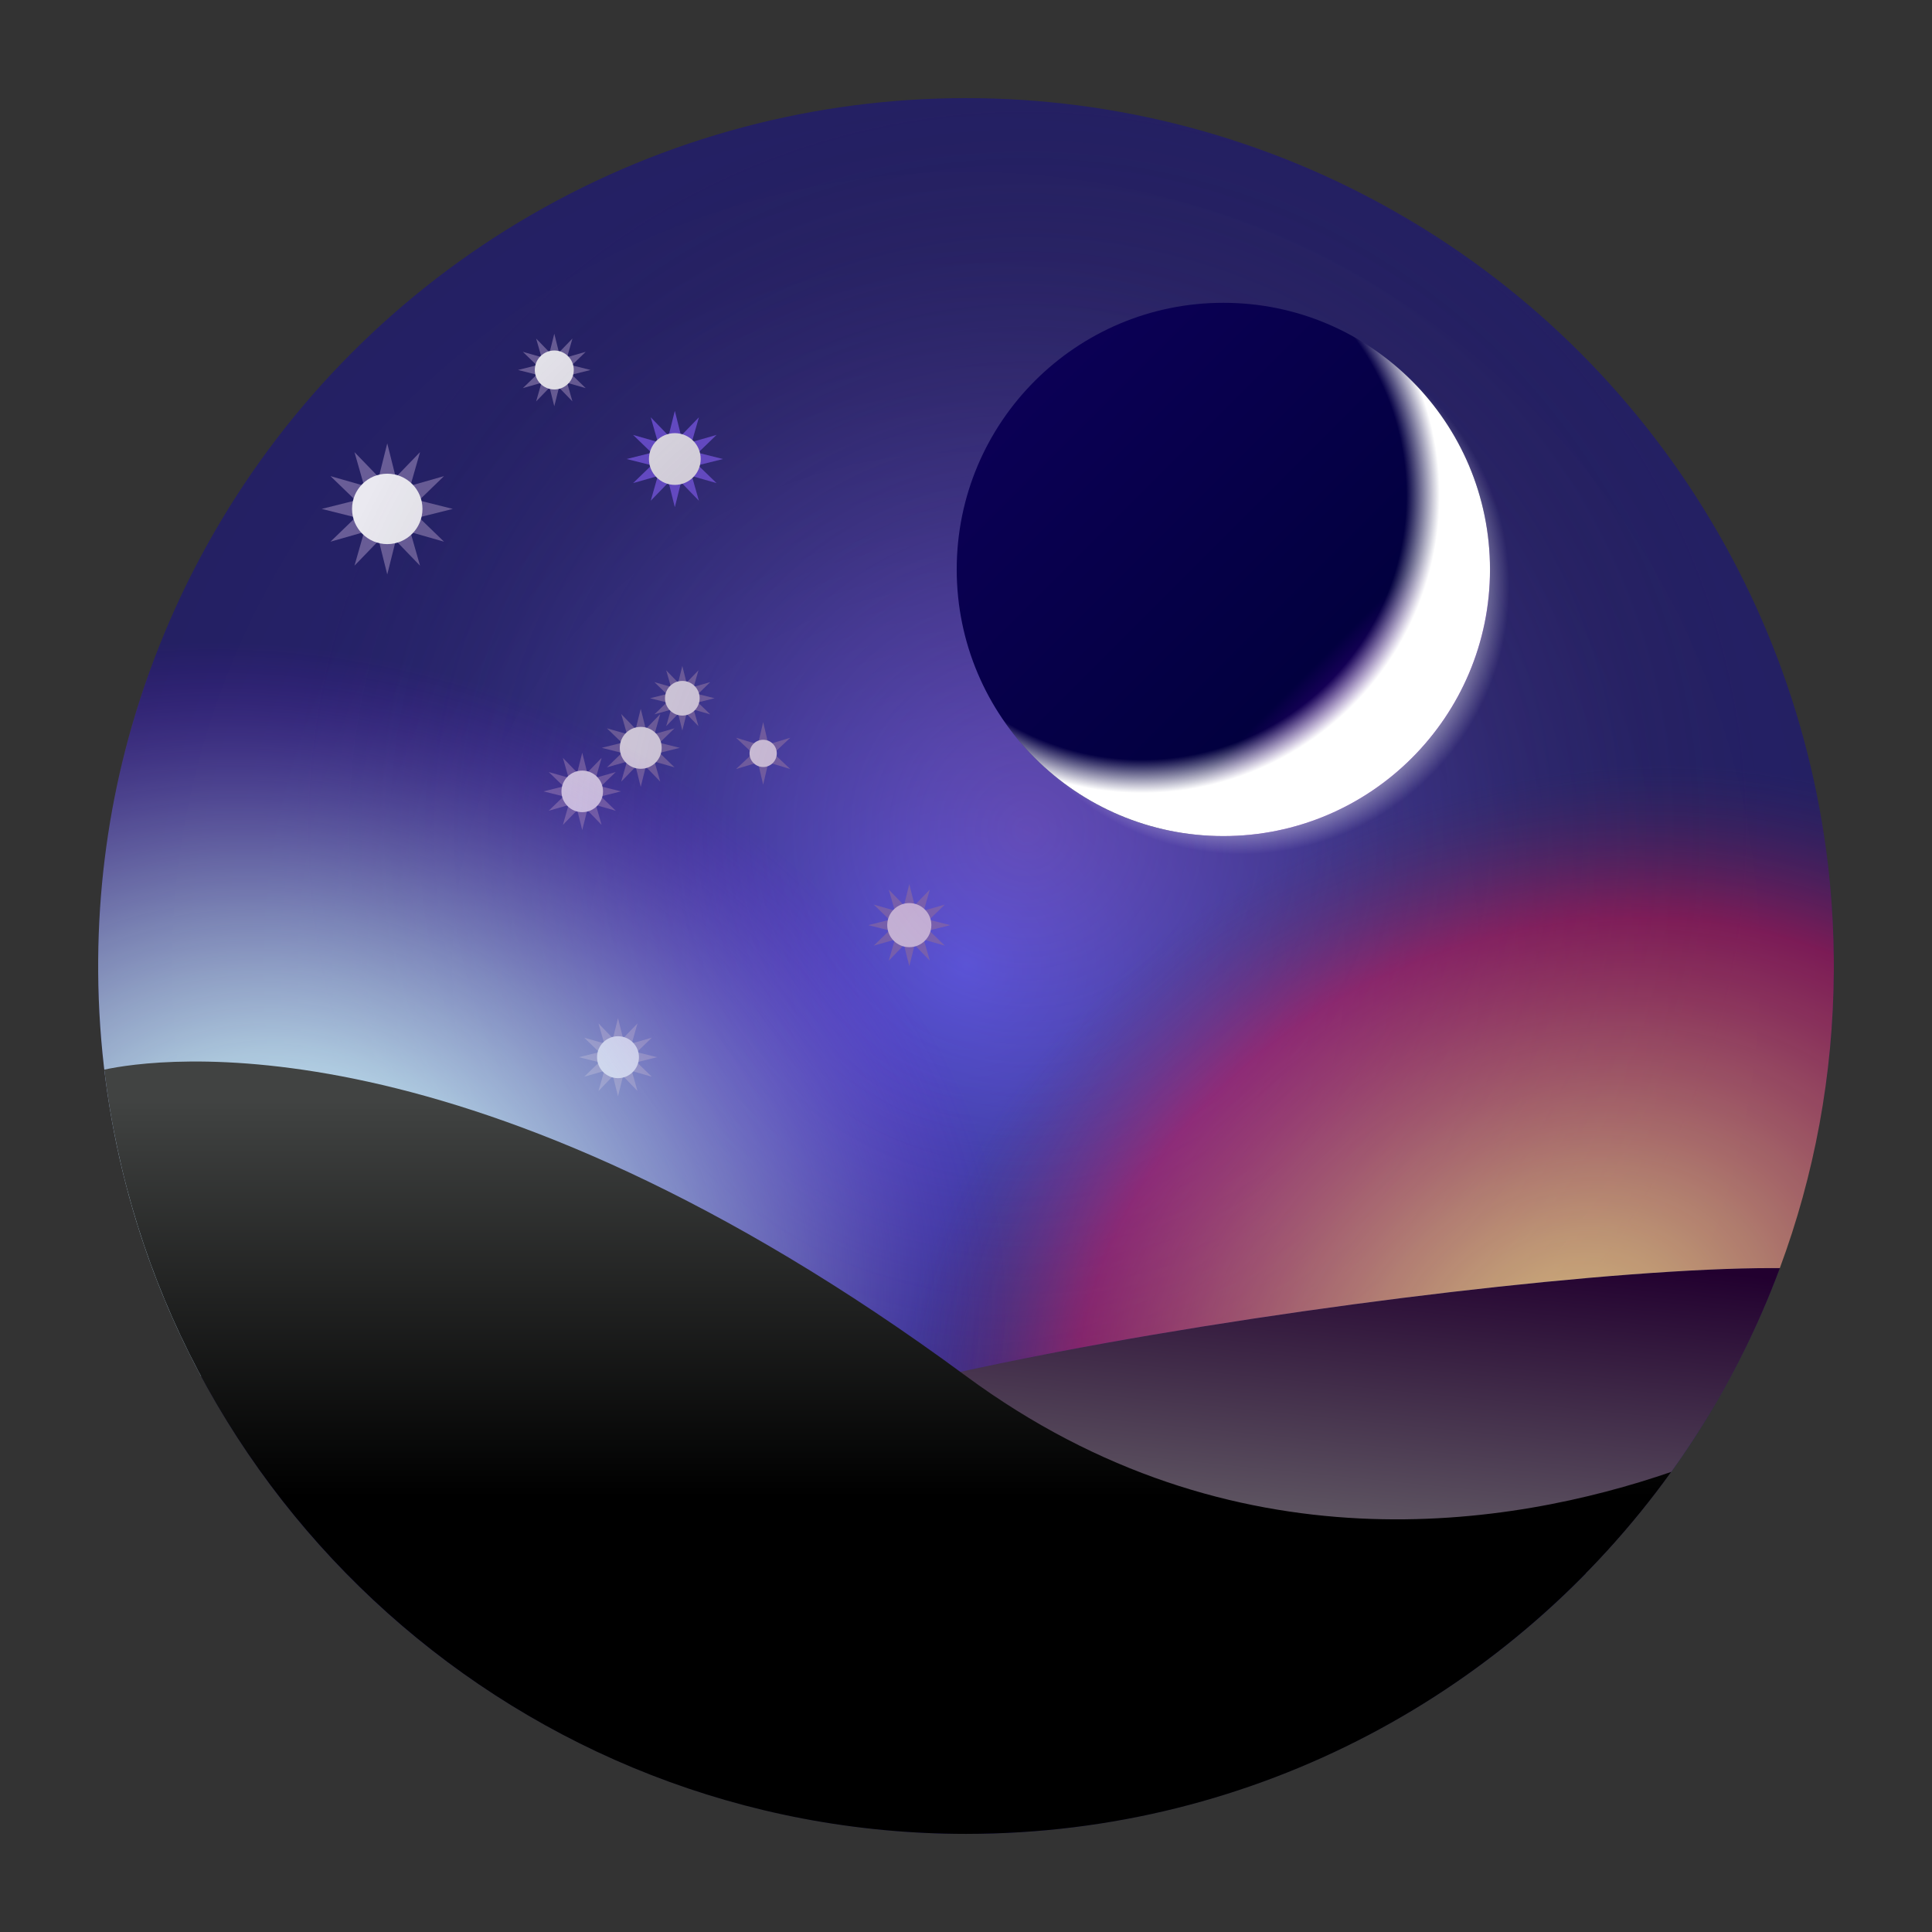 <?xml version="1.0" encoding="utf-8"?>
<!-- Generator: Adobe Illustrator 22.0.1, SVG Export Plug-In . SVG Version: 6.00 Build 0)  -->
<svg version="1.1" id="Layer_2" xmlns="http://www.w3.org/2000/svg" xmlns:xlink="http://www.w3.org/1999/xlink" x="0px" y="0px"
	 viewBox="0 0 512 512" enable-background="new 0 0 512 512" xml:space="preserve">
<rect x="0" y="0" width="512" height="512" fill="#333333" stroke="none"/>
<radialGradient id="SVGID_1_" cx="256" cy="256" r="230" gradientUnits="userSpaceOnUse">
	<stop  offset="0" style="stop-color:#3F56FF"/>
	<stop  offset="0.06" style="stop-color:#3C4FEC"/>
	<stop  offset="0.208" style="stop-color:#3541C2"/>
	<stop  offset="0.36" style="stop-color:#2F35A0"/>
	<stop  offset="0.514" style="stop-color:#2A2C85"/>
	<stop  offset="0.67" style="stop-color:#272572"/>
	<stop  offset="0.83" style="stop-color:#252167"/>
	<stop  offset="1" style="stop-color:#242063"/>
</radialGradient>
<circle fill="url(#SVGID_1_)" cx="256" cy="256" r="230"/>
<g>
	<g>
		<g opacity="0.9">
			<polygon opacity="0.8" fill="#8375AA" enable-background="new    " points="102.627,117.495 104.875,126.476 111.312,119.822 
				108.768,128.724 117.67,126.18 111.016,132.617 119.998,134.865 111.016,137.113 117.67,143.551 108.768,141.006 
				111.312,149.908 104.875,143.254 102.627,152.236 100.379,143.254 93.941,149.908 96.486,141.006 87.584,143.551 94.238,137.113 
				85.257,134.865 94.238,132.617 87.584,126.18 96.486,128.724 93.941,119.822 100.379,126.476 			"/>
			<circle fill="#FFFFFF" cx="102.627" cy="134.865" r="9.331"/>
		</g>
		<g opacity="0.9">
			<polygon opacity="0.8" fill="#7E5CF7" enable-background="new    " points="178.836,108.877 180.488,115.477 185.22,110.587 
				183.35,117.13 189.893,115.26 185.003,119.992 191.603,121.644 185.003,123.296 189.893,128.028 183.35,126.158 185.22,132.701 
				180.488,127.81 178.836,134.411 177.184,127.81 172.452,132.701 174.322,126.158 167.779,128.028 172.67,123.296 
				166.069,121.644 172.67,119.992 167.779,115.26 174.322,117.13 172.452,110.587 177.184,115.477 			"/>
			<circle fill="#FFFFFF" cx="178.836" cy="121.644" r="6.859"/>
		</g>
		<g opacity="0.9">
			<polygon opacity="0.8" fill="#8375AA" enable-background="new    " points="146.892,88.433 148.136,93.405 151.699,89.722 
				150.291,94.648 155.218,93.241 151.535,96.803 156.505,98.048 151.535,99.292 155.218,102.854 150.291,101.446 151.699,106.373 
				148.136,102.69 146.892,107.661 145.648,102.69 142.085,106.373 143.494,101.446 138.566,102.854 142.249,99.292 137.279,98.048 
				142.249,96.803 138.566,93.241 143.494,94.648 142.085,89.722 145.648,93.405 			"/>
			<circle fill="#FFFFFF" cx="146.892" cy="98.048" r="5.165"/>
		</g>
		<g opacity="0.9">
			<polygon opacity="0.8" fill="#8375AA" enable-background="new    " points="180.824,176.492 181.931,180.912 185.099,177.637 
				183.846,182.019 188.229,180.767 184.953,183.935 189.374,185.041 184.953,186.148 188.229,189.316 183.846,188.065 
				185.099,192.446 181.931,189.171 180.824,193.592 179.717,189.171 176.548,192.446 177.801,188.065 173.419,189.316 
				176.694,186.148 172.273,185.041 176.694,183.935 173.419,180.767 177.801,182.019 176.548,177.637 179.717,180.912 			"/>
			<circle fill="#FFFFFF" cx="180.824" cy="185.041" r="4.593"/>
		</g>
		<g opacity="0.9">
			<polygon opacity="0.8" fill="#8375AA" enable-background="new    " points="240.974,234.287 242.382,239.914 246.415,235.745 
				244.821,241.321 250.397,239.728 246.229,243.761 251.855,245.169 246.229,246.577 250.397,250.61 244.821,249.016 
				246.415,254.593 242.382,250.424 240.974,256.051 239.566,250.424 235.533,254.593 237.127,249.016 231.55,250.61 
				235.718,246.577 230.092,245.169 235.718,243.761 231.55,239.728 237.127,241.321 235.533,235.745 239.566,239.914 			"/>
			<circle fill="#FFFFFF" cx="240.974" cy="245.169" r="5.846"/>
		</g>
		<g opacity="0.9">
			<polygon opacity="0.8" fill="#8375AA" enable-background="new    " points="169.802,187.843 171.14,193.189 174.973,189.228 
				173.458,194.527 178.757,193.013 174.797,196.845 180.142,198.184 174.797,199.521 178.757,203.353 173.458,201.839 
				174.973,207.138 171.14,203.177 169.802,208.523 168.464,203.177 164.632,207.138 166.147,201.839 160.847,203.353 
				164.808,199.521 159.462,198.184 164.808,196.845 160.847,193.013 166.147,194.527 164.632,189.228 168.464,193.189 			"/>
			<circle fill="#FFFFFF" cx="169.802" cy="198.184" r="5.555"/>
		</g>
		<g opacity="0.9">
			<polygon opacity="0.8" fill="#8375AA" enable-background="new    " points="154.3,199.469 155.627,204.772 159.429,200.843 
				157.927,206.099 163.182,204.597 159.253,208.399 164.557,209.725 159.253,211.053 163.182,214.854 157.927,213.352 
				159.429,218.608 155.627,214.679 154.3,219.983 152.973,214.679 149.171,218.608 150.673,213.352 145.417,214.854 
				149.346,211.053 144.043,209.725 149.346,208.399 145.417,204.597 150.673,206.099 149.171,200.843 152.973,204.772 			"/>
			<circle fill="#FFFFFF" cx="154.3" cy="209.725" r="5.51"/>
		</g>
		<g opacity="0.9">
			<polygon opacity="0.8" fill="#8375AA" enable-background="new    " points="163.777,269.83 165.115,275.176 168.946,271.215 
				167.432,276.514 172.731,275 168.77,278.832 174.117,280.169 168.77,281.508 172.731,285.34 167.432,283.826 168.946,289.125 
				165.115,285.164 163.777,290.51 162.438,285.164 158.606,289.125 160.12,283.826 154.822,285.34 158.783,281.508 
				153.436,280.169 158.783,278.832 154.822,275 160.12,276.514 158.606,271.215 162.438,275.176 			"/>
			<circle fill="#FFFFFF" cx="163.777" cy="280.169" r="5.555"/>
		</g>
		<g opacity="0.9">
			<polygon opacity="0.8" fill="#8375AA" enable-background="new    " points="202.246,191.363 203.629,197.262 209.429,195.51 
				205.011,199.657 209.429,203.804 203.629,202.051 202.246,207.95 200.864,202.051 195.064,203.804 199.482,199.657 
				195.064,195.51 200.864,197.262 			"/>
			<circle fill="#FFFFFF" cx="202.246" cy="199.657" r="3.612"/>
		</g>
	</g>
	<radialGradient id="SVGID_2_" cx="272.196" cy="220.067" r="195.865" gradientUnits="userSpaceOnUse">
		<stop  offset="0" style="stop-color:#8E53A1;stop-opacity:0.5"/>
		<stop  offset="0.143" style="stop-color:#89519B;stop-opacity:0.428"/>
		<stop  offset="0.336" style="stop-color:#7B4A8A;stop-opacity:0.332"/>
		<stop  offset="0.558" style="stop-color:#633E6D;stop-opacity:0.221"/>
		<stop  offset="0.799" style="stop-color:#432E46;stop-opacity:0.1"/>
		<stop  offset="1" style="stop-color:#231F20;stop-opacity:0"/>
	</radialGradient>
	<path fill="url(#SVGID_2_)" d="M486,255.975c-0.013-126.981-102.929-229.92-229.901-229.974c-0.066,0-0.132,0-0.198,0
		c-126.947,0.054-229.846,102.953-229.9,229.9c0,0.066,0,0.132,0,0.198c0.054,126.947,102.953,229.846,229.9,229.9
		c0.066,0,0.132,0,0.198,0C383.071,485.945,485.986,383.006,486,256.025C486,256.008,486,255.992,486,255.975z"/>
	
		<radialGradient id="SVGID_3_" cx="80.157" cy="326.532" r="194.861" gradientTransform="matrix(0.955 0.296 -0.237 0.764 80.941 53.35)" gradientUnits="userSpaceOnUse">
		<stop  offset="0.092" style="stop-color:#D4F9FF"/>
		<stop  offset="0.309" style="stop-color:#D3F7FF;stop-opacity:0.755"/>
		<stop  offset="0.432" style="stop-color:#D1EEFF;stop-opacity:0.617"/>
		<stop  offset="0.531" style="stop-color:#CCE1FF;stop-opacity:0.506"/>
		<stop  offset="0.617" style="stop-color:#C6CDFF;stop-opacity:0.408"/>
		<stop  offset="0.695" style="stop-color:#BEB3FF;stop-opacity:0.32"/>
		<stop  offset="0.767" style="stop-color:#B394FF;stop-opacity:0.239"/>
		<stop  offset="0.835" style="stop-color:#A76EFF;stop-opacity:0.163"/>
		<stop  offset="0.899" style="stop-color:#9A43FF;stop-opacity:0.091"/>
		<stop  offset="0.958" style="stop-color:#8A13FF;stop-opacity:0.024"/>
		<stop  offset="0.98" style="stop-color:#8400FF;stop-opacity:0"/>
	</radialGradient>
	<path fill="url(#SVGID_3_)" d="M49.882,153.867c-15.04,30.295-23.598,64.372-23.861,100.426c-0.004,1.107-0.005,2.214-0.001,3.322
		c0.267,38.723,10.097,75.171,27.255,107.1h196.037c9.659-2.191,19.952-4.324,30.645-6.372c1.366-4.645,2.173-9.552,2.355-14.744
		c0.722-20.765-5.128-41.044-15.788-60.166C228.698,215.578,130.265,162.327,49.882,153.867z"/>
	<linearGradient id="SVGID_4_" gradientUnits="userSpaceOnUse" x1="352.448" y1="430.902" x2="362.724" y2="327.988">
		<stop  offset="0" style="stop-color:#747474"/>
		<stop  offset="1" style="stop-color:#22002F"/>
	</linearGradient>
	<path fill="url(#SVGID_4_)" d="M420.306,416.923c22.369-22.836,40.018-50.31,51.362-80.853c-0.697-0.007-1.403-0.011-2.123-0.011
		c-40.498,0-122.82,9.495-189.595,22.284c-10.692,2.048-20.985,4.18-30.645,6.372c0.152,0.04,0.305,0.077,0.456,0.113v24.881
		L420.306,416.923z"/>
	<g>
		
			<radialGradient id="SVGID_5_" cx="679.066" cy="1643.434" r="70.957" gradientTransform="matrix(1 0 0 1 -350 -1488)" gradientUnits="userSpaceOnUse">
			<stop  offset="0.73" style="stop-color:#FFFFFF"/>
			<stop  offset="0.974" style="stop-color:#FFFFFF;stop-opacity:0.097"/>
			<stop  offset="1" style="stop-color:#FFFFFF;stop-opacity:0"/>
		</radialGradient>
		<circle fill="url(#SVGID_5_)" cx="325.531" cy="152.236" r="79.509"/>
		
			<linearGradient id="SVGID_6_" gradientUnits="userSpaceOnUse" x1="624.236" y1="1588.942" x2="756.312" y2="1721.017" gradientTransform="matrix(1 0 0 1 -350 -1488)">
			<stop  offset="0" style="stop-color:#0B0055"/>
			<stop  offset="0.566" style="stop-color:#02003F"/>
			<stop  offset="0.684" style="stop-color:#490094"/>
		</linearGradient>
		<circle fill="url(#SVGID_6_)" cx="324.202" cy="150.908" r="70.663"/>
		
			<radialGradient id="SVGID_7_" cx="652.618" cy="1619.242" r="80.134" gradientTransform="matrix(1 0 0 1 -350 -1488)" gradientUnits="userSpaceOnUse">
			<stop  offset="0.874" style="stop-color:#FFFFFF;stop-opacity:0"/>
			<stop  offset="0.885" style="stop-color:#FFFFFF;stop-opacity:0.097"/>
			<stop  offset="0.985" style="stop-color:#FFFFFF"/>
		</radialGradient>
		<circle fill="url(#SVGID_7_)" cx="324.202" cy="150.908" r="70.663"/>
	</g>
	
		<radialGradient id="SVGID_8_" cx="415.941" cy="357.171" r="194.697" gradientTransform="matrix(0.926 -0.378 0.309 0.757 -79.476 243.774)" gradientUnits="userSpaceOnUse">
		<stop  offset="0" style="stop-color:#FFD87F"/>
		<stop  offset="0.086" style="stop-color:#FFD37E;stop-opacity:0.937"/>
		<stop  offset="0.185" style="stop-color:#FFC579;stop-opacity:0.866"/>
		<stop  offset="0.291" style="stop-color:#FFAE72;stop-opacity:0.789"/>
		<stop  offset="0.4" style="stop-color:#FF8E68;stop-opacity:0.709"/>
		<stop  offset="0.513" style="stop-color:#FF655B;stop-opacity:0.627"/>
		<stop  offset="0.628" style="stop-color:#FF334B;stop-opacity:0.544"/>
		<stop  offset="0.689" style="stop-color:#FF1542;stop-opacity:0.5"/>
		<stop  offset="0.717" style="stop-color:#F61642;stop-opacity:0.444"/>
		<stop  offset="0.762" style="stop-color:#DE1A43;stop-opacity:0.353"/>
		<stop  offset="0.82" style="stop-color:#B61F43;stop-opacity:0.238"/>
		<stop  offset="0.887" style="stop-color:#7F2744;stop-opacity:0.104"/>
		<stop  offset="0.935" style="stop-color:#532D45;stop-opacity:0.008"/>
		<stop  offset="0.942" style="stop-color:#502A44;stop-opacity:0"/>
	</radialGradient>
	<path opacity="0.8" fill="url(#SVGID_8_)" enable-background="new    " d="M485.979,254.349
		c-0.191-27.155-5.075-53.194-13.903-77.337c-71.741,5.965-159.444,48.799-205.551,106.421c-16.276,20.339-27.363,42.52-30.74,65.57
		c0.08,0.081,0.162,0.15,0.242,0.257c0.784,2.156,1.571,4.311,1.738,6.633c-0.076,0.653-0.359,1.179-0.768,1.628
		c2.317,0.633,2.516,3.409,4.445,4.416c1.904-1.013,3.71-1.816,5.006,0.893c0.548,1.145,1.687,1.581,2.859,1.883
		c9.659-2.191,19.952-4.324,30.645-6.372c66.774-12.789,149.096-22.284,189.595-22.284c0.72,0,1.425,0.004,2.122,0.011
		c9.114-24.54,14.157-51.056,14.315-78.731C485.986,256.342,485.983,255.345,485.979,254.349z"/>
	<linearGradient id="SVGID_9_" gradientUnits="userSpaceOnUse" x1="235.265" y1="291.559" x2="235.265" y2="398.91">
		<stop  offset="0" style="stop-color:#414342"/>
		<stop  offset="0.98" style="stop-color:#000000"/>
	</linearGradient>
	<path fill="url(#SVGID_9_)" d="M256.068,364.714c-131.352-96.795-214.906-84.173-228.429-81.251
		c13.572,114.044,110.577,202.486,228.262,202.535c0.066,0,0.132,0,0.198,0c76.954-0.033,145.064-37.864,186.792-95.929
		C400.82,404.541,326.93,416.934,256.068,364.714z"/>
</g>
</svg>

